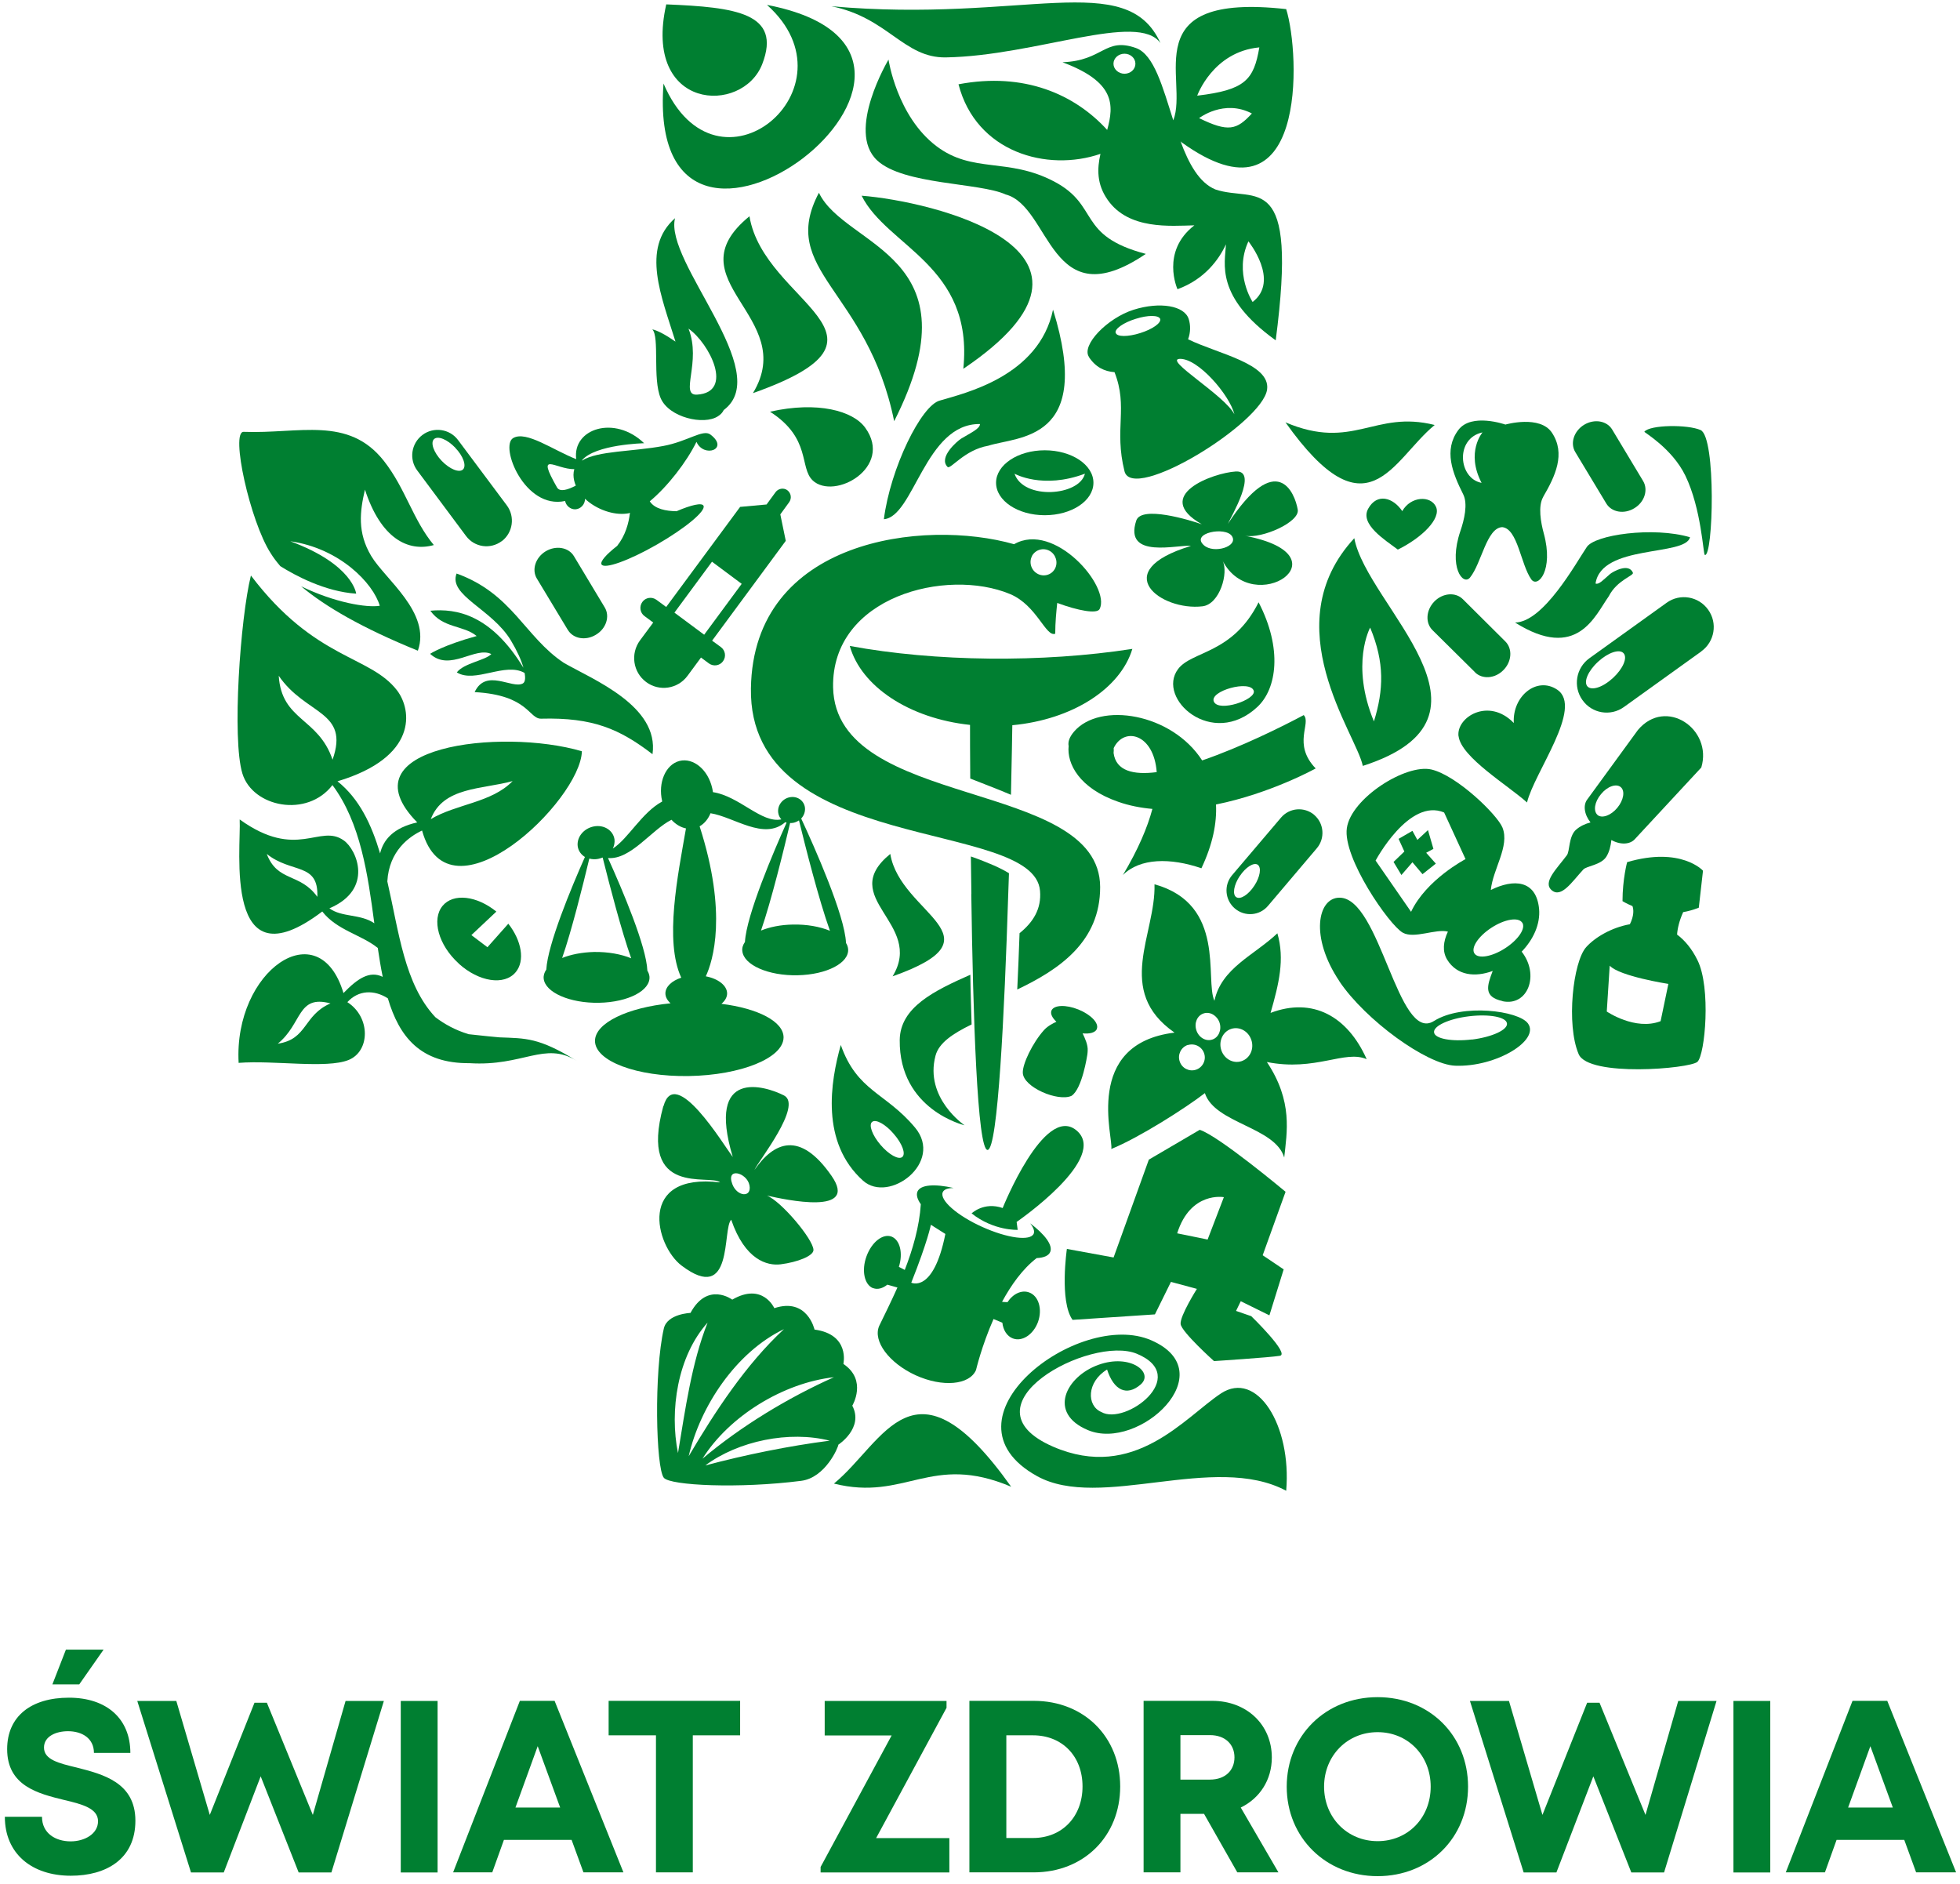 <svg width="207" height="199" viewBox="0 0 207 199" fill="none" xmlns="http://www.w3.org/2000/svg">
<path d="M0.512 191.872H4.435C4.435 193.62 5.876 194.466 7.461 194.466C8.924 194.466 10.353 193.687 10.353 192.34C10.353 190.992 8.713 190.547 6.763 190.091C4.047 189.423 0.756 188.622 0.756 184.725C0.756 181.252 3.294 179.292 7.283 179.292C11.273 179.292 13.767 181.519 13.767 185.125H9.921C9.921 183.567 8.646 182.832 7.184 182.832C5.92 182.832 4.646 183.367 4.646 184.558C4.646 185.839 6.208 186.217 8.115 186.673C10.852 187.374 14.299 188.232 14.299 192.284C14.299 196.336 11.207 198.095 7.483 198.095C3.349 198.095 0.512 195.758 0.512 191.872ZM6.951 174.215H10.941L8.369 177.889H5.532L6.962 174.215H6.951Z" fill="#007F31"/>
<path d="M40.541 179.637L35 197.751H31.543L27.531 187.597L23.63 197.751H20.172L14.498 179.637H18.621L22.156 191.672L26.877 179.826H28.185L33.038 191.672L36.496 179.637H40.553H40.541Z" fill="#007F31"/>
<path d="M42.326 179.637H46.215V197.751H42.326V179.637Z" fill="#007F31"/>
<path d="M60.379 194.31H53.22L51.989 197.739H47.855L54.904 179.626H58.572L65.842 197.739H61.62L60.368 194.31H60.379ZM54.438 190.893H59.16L56.788 184.413L54.438 190.893Z" fill="#007F31"/>
<path d="M78.166 183.266H73.168V197.739H69.278V183.266H64.279V179.626H78.166V183.266Z" fill="#007F31"/>
<path d="M100.264 194.11V197.751H86.666V197.171L94.169 183.278H87.098V179.637H99.965V180.361L92.529 194.121H100.264V194.11Z" fill="#007F31"/>
<path d="M118.306 188.666C118.306 193.921 114.461 197.739 109.185 197.739H102.38V179.626H109.185C114.482 179.626 118.306 183.434 118.306 188.666ZM114.328 188.666C114.328 185.481 112.188 183.266 109.096 183.266H106.281V194.11H109.096C112.188 194.11 114.328 191.839 114.328 188.666Z" fill="#007F31"/>
<path d="M127.161 191.56H124.667V197.739H120.778V179.626H128.037C131.638 179.626 134.32 182.12 134.32 185.615C134.32 187.987 133.034 189.924 131.039 190.893L135.018 197.739H130.674L127.161 191.56ZM124.667 187.943H127.781C129.411 187.943 130.375 186.962 130.375 185.594C130.375 184.224 129.399 183.245 127.781 183.245H124.667V187.931V187.943Z" fill="#007F31"/>
<path d="M135.894 188.688C135.894 183.311 140.005 179.236 145.491 179.236C150.977 179.236 155.044 183.288 155.044 188.688C155.044 194.088 150.955 198.14 145.491 198.14C140.028 198.14 135.894 194.065 135.894 188.688ZM151.098 188.688C151.098 185.404 148.694 182.932 145.491 182.932C142.288 182.932 139.839 185.426 139.839 188.688C139.839 191.95 142.288 194.444 145.491 194.444C148.694 194.444 151.098 191.973 151.098 188.688Z" fill="#007F31"/>
<path d="M181.287 179.637L175.746 197.751H172.288L168.276 187.597L164.375 197.751H160.918L155.244 179.637H159.366L162.901 191.672L167.622 179.826H168.93L173.784 191.672L177.242 179.637H181.298H181.287Z" fill="#007F31"/>
<path d="M183.071 179.637H186.961V197.751H183.071V179.637Z" fill="#007F31"/>
<path d="M201.124 194.31H193.965L192.735 197.739H188.601L195.649 179.626H199.318L206.588 197.739H202.365L201.113 194.31H201.124ZM195.184 190.893H199.905L197.533 184.413L195.184 190.893Z" fill="#007F31"/>
<path d="M107.146 50.026C107.146 50.026 110.105 51.707 114.582 50.026C114.006 52.387 108.099 52.832 107.146 50.026ZM110.338 54.413C113.186 54.413 115.48 52.888 115.48 50.984C115.48 49.08 113.175 47.555 110.338 47.555C107.501 47.555 105.196 49.092 105.196 50.984C105.196 52.877 107.489 54.413 110.338 54.413Z" fill="#007F31"/>
<path d="M48.443 101.75C46.304 99.814 45.562 97.086 46.747 95.661C47.878 94.303 50.349 94.592 52.421 96.273L49.784 98.755L51.48 100.036L53.685 97.553C55.093 99.346 55.47 101.472 54.461 102.674C53.264 104.111 50.571 103.698 48.443 101.762" fill="#007F31"/>
<path d="M178.494 56.74C174.626 55.593 168.365 56.473 167.567 57.797C166.437 59.467 163.023 65.702 160.009 65.746C166.58 69.876 168.454 65.011 169.905 62.974C170.78 61.249 172.598 60.792 172.454 60.48C172 59.412 170.315 60.391 170.038 60.625C169.384 61.181 168.875 61.772 168.509 61.627C169.119 57.452 178.018 58.777 178.483 56.74" fill="#007F31"/>
<path d="M148.096 53.979C147.12 52.531 145.436 52.042 144.504 53.712C143.573 55.359 146.288 57.03 147.629 58.042C150.201 56.773 152.207 54.769 151.663 53.533C151.11 52.297 148.982 52.398 148.096 53.979Z" fill="#007F31"/>
<path d="M73.611 41.677C71.738 41.788 74.11 38.225 72.713 34.707C74.93 36.255 77.556 41.443 73.611 41.677ZM71.295 23.04C67.66 26.235 69.888 31.379 71.339 36.077C70.33 35.376 69.422 34.886 68.89 34.785C69.677 35.553 68.901 40.018 69.777 42.055C70.652 44.093 74.343 44.939 75.828 43.959C76.115 43.781 76.315 43.558 76.437 43.302C81.834 39.294 70.109 27.649 71.295 23.029" fill="#007F31"/>
<path d="M60.655 49.548C60.6 49.737 60.567 49.937 60.567 50.149C60.567 50.55 60.667 50.939 60.811 51.285C60.013 51.707 59.127 52.008 58.827 51.474C56.555 47.488 58.65 49.57 60.655 49.548ZM61.454 48.623C62.85 46.92 68.026 46.809 68.026 46.809C64.922 43.803 60.434 45.262 60.855 48.49C58.429 47.544 55.569 45.451 54.195 46.264C52.755 47.109 55.392 53.834 59.68 52.91C59.791 53.411 60.223 53.79 60.745 53.79C61.321 53.767 61.787 53.278 61.787 52.676C62.983 53.811 64.822 54.435 66.208 54.235C66.319 54.235 66.419 54.202 66.529 54.157C66.407 55.248 66.053 56.551 65.178 57.653C64.036 58.544 63.371 59.289 63.526 59.601C63.792 60.146 66.419 59.211 69.4 57.497C72.381 55.782 74.575 53.957 74.298 53.411C74.132 53.066 73.013 53.322 71.45 53.99C70.353 53.979 69.145 53.756 68.624 52.943C70.496 51.396 72.525 48.779 73.555 46.664C74.331 48.412 77.079 47.432 75.019 45.885C74.231 45.306 72.625 46.62 70.054 47.099C66.862 47.7 63.138 47.599 61.476 48.635" fill="#007F31"/>
<path d="M98.901 15.436C102.736 18.342 106.437 16.605 111.324 19.166C116.2 21.726 113.673 24.877 121.01 26.814C110.825 33.716 111.025 21.815 106.204 20.535C103.445 19.277 95.421 19.533 92.639 16.939C89.326 13.855 93.837 6.296 93.837 6.296C93.837 6.296 94.723 12.274 98.901 15.436Z" fill="#007F31"/>
<path d="M117.83 35.164C117.686 34.752 118.638 34.073 119.946 33.672C121.232 33.26 122.384 33.271 122.529 33.683C122.662 34.106 121.708 34.775 120.422 35.175C119.126 35.587 117.973 35.587 117.84 35.164M130.363 43.748C129.333 41.744 122.928 38.003 124.568 37.902C126.518 37.791 129.887 41.755 130.363 43.748ZM114.992 37.691C115.713 38.793 116.655 39.227 117.707 39.305C119.171 43.035 117.641 45.272 118.761 49.771C119.603 53.132 133.345 44.682 133.821 41.131C134.187 38.404 128.602 37.357 125.476 35.832C125.754 35.086 125.742 34.318 125.543 33.695C125.099 32.28 122.496 31.835 119.713 32.715C116.943 33.594 114.183 36.456 115.004 37.691" fill="#007F31"/>
<path d="M121.597 141.551C129.288 144.913 120.301 153.296 114.904 151.036C110.593 149.232 112.598 145.369 115.99 144.145C119.381 142.909 121.929 144.968 120.456 146.227C118.993 147.485 117.63 146.839 116.921 144.635C114.76 145.949 114.748 148.453 116.311 149.121C118.827 150.591 125.797 145.369 120.079 142.976C115.17 140.928 101.25 148.453 111.224 152.784C119.791 156.491 125.144 149.678 128.945 147.162C132.746 144.657 136.426 150.513 135.838 157.438C128.225 153.375 116.212 159.575 109.54 155.901C98.635 149.878 113.896 138.178 121.597 141.551Z" fill="#007F31"/>
<path d="M85.835 50.739C84.394 49.392 85.713 46.297 81.324 43.48C86.355 42.345 90.112 43.392 91.387 45.184C94.379 49.337 88.14 52.877 85.824 50.739" fill="#007F31"/>
<path d="M132.159 109.833C132.469 110.78 132.015 111.77 131.117 112.07C130.242 112.36 129.288 111.837 128.979 110.891C128.679 109.955 129.145 108.954 130.02 108.664C130.896 108.375 131.86 108.898 132.159 109.844M128.801 108.007C129.045 108.764 128.701 109.577 128.025 109.789C127.349 110.011 126.596 109.566 126.352 108.809C126.096 108.04 126.44 107.25 127.116 107.028C127.793 106.804 128.546 107.25 128.801 108.007ZM125.454 110.367C126.174 110.145 126.939 110.535 127.171 111.247C127.416 111.959 127.017 112.739 126.307 112.973C125.598 113.206 124.822 112.817 124.589 112.093C124.346 111.381 124.734 110.59 125.443 110.356M135.628 122.258C135.904 119.607 136.58 116.334 133.799 112.16C138.941 113.184 142.033 110.846 144.338 111.86C142.31 107.306 138.62 105.29 134.187 106.972C135.063 103.91 135.705 101.316 134.907 98.566C132.447 100.894 129 102.229 128.258 105.691C127.227 103.476 129.544 95.494 121.929 93.39C122.085 98.644 117.686 104.634 124.046 109.054C114.338 110.233 117.63 120.253 117.364 121.345C120.301 120.154 125.254 116.992 127.249 115.444C128.302 118.661 134.674 119.006 135.628 122.246" fill="#007F31"/>
<path d="M77.346 125.063C76.637 123.215 78.897 123.838 79.152 125.175C79.418 126.521 77.845 126.387 77.346 125.063ZM70.053 116.824C67.394 126.521 75.029 123.95 76.049 124.873C67.272 123.816 69.189 131.542 71.982 133.658C77.523 137.855 76.26 129.761 77.224 128.815C78.676 133.068 81.036 133.702 82.444 133.524C84.217 133.301 85.935 132.634 85.912 131.999C85.879 130.875 82.532 126.889 81.003 126.265C82.976 126.71 90.733 128.392 87.829 124.194C84.471 119.352 81.734 120.61 79.684 123.549C80.072 122.647 84.815 116.735 82.798 115.689C80.781 114.664 74.553 112.739 77.39 122.191C76.426 120.921 71.295 112.405 70.076 116.813" fill="#007F31"/>
<path d="M127.15 57.586C125.687 56.283 129.466 55.559 130.12 56.639C130.785 57.719 128.191 58.51 127.15 57.586ZM125.754 57.664C116.932 60.336 122.628 64.555 126.995 64.032C128.823 63.82 129.776 60.48 129.122 59.223C132.347 65.39 142.465 58.688 131.494 56.584C133.279 56.917 137.29 55.136 137.057 53.823C136.758 52.042 134.863 47.399 129.677 55.325C130.02 54.568 132.913 49.659 130.519 49.793C128.113 49.937 121.609 52.331 126.928 55.37C125.664 54.925 120.534 53.355 120.002 54.981C118.638 59.122 124.49 57.474 125.754 57.653" fill="#007F31"/>
<path d="M48.078 47.288C48.93 48.167 49.286 49.203 48.897 49.581C48.498 49.96 47.49 49.548 46.647 48.668C45.805 47.788 45.44 46.753 45.838 46.375C46.238 45.996 47.235 46.397 48.088 47.288M52.987 57.162C54.172 56.261 54.416 54.568 53.529 53.377L48.377 46.475C47.49 45.284 45.805 45.05 44.62 45.93C43.422 46.831 43.179 48.524 44.077 49.703L49.219 56.606C50.116 57.808 51.79 58.042 52.987 57.151" fill="#007F31"/>
<path d="M130.929 92.532C131.549 91.586 132.403 91.052 132.824 91.319C133.245 91.609 133.09 92.599 132.469 93.545C131.848 94.492 130.996 95.037 130.563 94.748C130.142 94.47 130.297 93.468 130.929 92.522M138.808 86.064C137.755 85.174 136.193 85.296 135.296 86.343L130.131 92.421C129.233 93.468 129.366 95.048 130.408 95.939C131.461 96.841 133.034 96.718 133.921 95.661L139.074 89.582C139.961 88.535 139.839 86.954 138.797 86.064" fill="#007F31"/>
<path d="M81.003 0.518C107.678 5.65 68.047 35.843 70.076 8.823C75.695 21.96 90.822 9.28 81.003 0.518Z" fill="#007F31"/>
<path d="M70.364 0.462C77.667 0.763 82.588 1.364 80.504 6.763C78.421 12.152 67.826 11.707 70.364 0.462Z" fill="#007F31"/>
<path d="M126.44 10.103C126.44 10.103 128.092 5.461 133.001 5.005C132.413 8.445 131.505 9.502 126.44 10.103ZM132.214 11.985C130.619 13.722 129.732 13.989 126.64 12.475C126.64 12.475 129.266 10.438 132.214 11.985ZM118.761 5.673C119.392 5.673 119.913 6.14 119.913 6.73C119.913 7.32 119.392 7.788 118.761 7.788C118.129 7.788 117.596 7.309 117.596 6.73C117.596 6.151 118.118 5.673 118.761 5.673ZM132.292 31.891C132.292 31.891 130.286 28.863 131.848 25.489C131.848 25.489 135.206 29.653 132.292 31.891ZM124.812 15.046C138.054 24.554 137.334 5.75 135.838 0.963C119.758 -0.829 125.588 8.434 123.913 12.709C122.805 9.246 121.886 5.75 119.969 5.071C116.677 3.902 116.533 6.418 112.211 6.574C117.785 8.656 117.663 11.072 116.932 13.722C113.519 9.97 108.177 7.587 101.229 8.901C103.09 16.093 110.593 18.186 116.222 16.249C115.868 17.808 115.813 19.444 116.988 21.114C119.204 24.287 123.626 23.853 126.141 23.797C122.551 26.569 124.357 30.544 124.357 30.544C127.238 29.497 128.746 27.382 129.477 25.801C129.377 27.827 128.302 31.323 134.73 35.943C137.124 17.663 132.624 21.437 128.369 20.012C126.651 19.311 125.543 17.273 124.679 14.924L124.8 15.046H124.812Z" fill="#007F31"/>
<path d="M99.898 6.062C95.454 6.14 93.781 1.865 87.819 0.663C108.099 2.466 118.982 -3.379 122.562 4.559C120.223 1.197 109.363 5.906 99.898 6.062Z" fill="#007F31"/>
<path d="M94.435 44.482C91.609 30.555 82.122 28.607 86.488 20.357C89.259 26.18 103.378 26.836 94.435 44.482Z" fill="#007F31"/>
<path d="M160.763 97.43C161.172 98.032 160.353 99.246 158.956 100.147C157.56 101.049 156.108 101.294 155.72 100.693C155.321 100.092 156.13 98.878 157.515 97.977C158.901 97.074 160.353 96.83 160.751 97.43M154.778 90.729C154.778 90.729 150.633 92.888 149.026 96.295L145.28 90.885C145.28 90.885 148.815 84.238 152.517 85.808L154.778 90.729ZM158.679 105.736C161.35 106.315 162.635 102.964 160.707 100.503C161.915 99.246 162.691 97.631 162.546 95.984C162.247 92.911 159.843 92.8 157.449 93.991C157.659 91.798 159.466 89.36 158.679 87.4C158.136 86.053 153.891 81.912 151.176 81.266C148.461 80.642 142.688 84.316 142.244 87.456C141.789 90.584 146.71 97.687 148.151 98.5C149.359 99.179 151.653 98.054 152.916 98.388C152.417 99.446 152.318 100.493 152.838 101.349C153.869 103.031 155.787 103.231 157.648 102.541C157.038 104.144 156.662 105.28 158.69 105.725" fill="#007F31"/>
<path d="M149.171 91.063L148.006 92.409L147.175 91.029L148.317 89.928L147.707 88.591L149.171 87.745L149.691 88.702L150.811 87.667L151.387 89.649L150.622 90.06L151.642 91.207L150.234 92.321L149.171 91.063Z" fill="#007F31"/>
<path d="M71.605 153.453C70.697 148.999 71.538 143.232 74.73 139.681C73.035 143.956 72.37 148.899 71.605 153.453ZM82.798 140.371C78.775 144.089 75.506 149.099 72.736 153.786C73.932 148.531 77.745 142.787 82.798 140.371ZM88.073 145.447C83.208 147.619 78.244 150.635 74.188 154.054C77.013 149.545 82.743 146.038 88.073 145.447ZM87.63 152.149C83.297 152.706 78.698 153.642 74.487 154.766C77.988 152.161 83.363 151.069 87.63 152.149ZM72.924 138.657C72.924 138.657 70.463 138.745 70.109 140.304C69.056 144.902 69.267 155.033 70.109 156.068C70.785 156.892 78.088 157.226 84.605 156.391C87.187 156.068 88.55 152.807 88.539 152.573C88.539 152.573 91.254 150.814 90.013 148.453C90.013 148.453 91.631 145.76 89.071 144.045C89.071 144.045 89.803 140.928 86.023 140.416C86.023 140.416 85.27 136.997 81.779 138.155C81.779 138.155 80.548 135.394 77.335 137.254C77.335 137.254 74.73 135.306 72.924 138.657Z" fill="#007F31"/>
<path d="M124.324 130.251C125.731 125.786 129.255 126.432 129.255 126.432L127.538 130.908L124.324 130.251ZM123.681 135.384L126.407 136.118C126.407 136.118 124.589 139.001 124.689 139.836C124.789 140.671 128.213 143.744 128.213 143.744C128.213 143.744 134.054 143.366 135.163 143.187C136.281 143.01 132.148 139.001 132.148 139.001L130.541 138.445L131.039 137.421L134.065 138.912L135.572 134.058L133.355 132.566L135.771 125.864C135.771 125.864 128.723 119.964 126.706 119.319L121.331 122.469L117.608 132.801L112.676 131.899C112.676 131.899 111.867 137.431 113.275 139.391L121.974 138.812L123.67 135.372L123.681 135.384Z" fill="#007F31"/>
<path d="M106.791 157.014C98.291 153.408 95.654 158.585 88.073 156.681C93.438 152.283 96.474 142.487 106.791 157.014Z" fill="#007F31"/>
<path d="M135.761 44.604C142.92 47.644 145.137 43.279 151.52 44.883C147.009 48.59 144.449 56.829 135.761 44.604Z" fill="#007F31"/>
<path d="M122.163 81.544C119.68 81.867 117.852 81.41 117.608 79.518C117.63 79.34 117.63 79.172 117.619 79.005C118.705 76.724 121.863 77.469 122.163 81.544ZM112.864 78.761C112.654 80.653 113.984 83.247 118.084 84.672C119.248 85.084 120.467 85.318 121.708 85.429C121.188 87.378 120.213 89.694 118.594 92.409C120.401 90.607 123.604 90.573 126.884 91.697C128.08 89.17 128.524 86.921 128.424 84.962C134.187 83.804 138.953 81.155 138.953 81.155C136.47 78.571 138.521 76.378 137.689 75.521C135.439 76.724 131.051 78.905 126.962 80.308C123.737 75.299 116.134 74.085 113.419 77.28C112.942 77.848 112.787 78.326 112.854 78.75" fill="#007F31"/>
<path d="M79.152 22.84C80.681 32.091 96.629 35.454 79.518 41.52C84.438 33.427 70.874 29.597 79.152 22.84Z" fill="#007F31"/>
<path d="M94.025 90.183C95.078 96.585 106.115 98.911 94.269 103.109C97.682 97.508 88.284 94.859 94.025 90.183Z" fill="#007F31"/>
<path d="M38.547 51.696C38.004 54.023 37.727 56.239 39.2 58.71C40.663 61.171 45.551 64.7 44.132 68.719C38.27 66.336 34.38 64.076 31.797 61.916C35.377 63.654 38.746 64.199 40.109 63.976C39.411 61.593 35.887 57.909 30.656 57.162C37.295 59.612 37.616 62.696 37.616 62.696C34.324 62.484 31.144 60.759 29.603 59.79C29.215 59.334 28.861 58.877 28.584 58.421C26.422 55.081 24.306 45.551 25.735 45.607C31.609 45.83 36.785 43.892 40.553 48.691C42.846 51.618 43.611 54.914 45.817 57.563C43.112 58.32 40.22 56.884 38.536 51.686" fill="#007F31"/>
<path d="M59.969 66.525L56.699 61.103C56.134 60.169 56.555 58.877 57.63 58.221C58.716 57.575 60.047 57.797 60.612 58.733L63.87 64.154C64.435 65.09 64.025 66.392 62.928 67.038C61.853 67.694 60.523 67.461 59.969 66.515" fill="#007F31"/>
<path d="M155.787 71.001L151.287 66.548C150.512 65.779 150.6 64.433 151.487 63.52C152.373 62.617 153.725 62.506 154.501 63.286L158.978 67.739C159.754 68.507 159.676 69.866 158.779 70.767C157.903 71.669 156.551 71.769 155.775 71.001" fill="#007F31"/>
<path d="M169.639 53.166L166.37 47.744C165.805 46.809 166.226 45.517 167.301 44.861C168.387 44.204 169.717 44.437 170.271 45.373L173.53 50.795C174.095 51.73 173.684 53.033 172.598 53.678C171.523 54.335 170.194 54.101 169.639 53.166Z" fill="#007F31"/>
<path d="M45.44 69.041C45.44 69.041 46.78 68.151 50.339 67.171C48.953 66.013 46.78 66.369 45.451 64.499C48.199 64.244 51.846 64.889 55.281 70.522C55.059 69.72 54.605 68.719 53.962 67.65C51.967 64.31 47.324 62.896 48.221 60.57C54.129 62.696 55.413 67.26 59.559 70.01C62.672 71.791 69.632 74.564 68.913 79.651C65.454 77.002 62.651 75.755 57.154 75.899C55.835 75.933 55.835 73.406 50.128 73.094C51.324 70.534 54.084 72.793 55.214 72.181C55.458 72.048 55.514 71.647 55.403 71.068C53.341 69.888 50.172 72.203 48.244 71.012C49.008 70.022 51.269 69.743 51.889 69.075C50.205 68.229 47.523 70.968 45.44 69.064" fill="#007F31"/>
<path d="M62.24 90.673C62.529 90.751 62.839 90.773 63.171 90.706C63.337 90.673 63.493 90.617 63.648 90.562C64.379 93.489 65.632 98.31 66.662 101.205C65.61 100.771 64.236 100.515 62.739 100.537C61.454 100.571 60.29 100.804 59.37 101.172C60.368 98.3 61.542 93.579 62.24 90.673ZM83.43 86.921C83.541 86.921 83.652 86.921 83.773 86.899C83.996 86.855 84.205 86.754 84.383 86.643C85.037 89.326 86.478 95.037 87.653 98.3C86.599 97.865 85.225 97.609 83.73 97.642C82.444 97.665 81.291 97.899 80.371 98.277C81.469 95.104 82.798 89.66 83.441 86.933M57.42 103.342C57.563 104.812 60.179 105.959 63.26 105.903C66.352 105.847 68.724 104.601 68.591 103.131C68.569 102.92 68.491 102.708 68.369 102.507C68.27 99.958 65.754 94.024 64.213 90.617C66.618 90.818 68.812 87.623 70.918 86.576C71.362 87.066 71.904 87.378 72.447 87.489C71.583 92.466 70.154 99.368 71.948 103.253C70.963 103.576 70.275 104.2 70.275 104.912C70.275 105.29 70.475 105.647 70.818 105.959C66.286 106.404 62.861 108.03 62.839 109.911C62.817 112.06 67.25 113.73 72.746 113.64C78.254 113.551 82.721 111.737 82.754 109.577C82.776 107.884 80.038 106.493 76.193 106.014C76.559 105.703 76.792 105.325 76.792 104.924C76.792 104.077 75.838 103.354 74.542 103.109C75.296 101.483 76.858 96.496 73.888 87.266C74.398 86.977 74.796 86.487 75.04 85.886C77.523 86.275 80.671 88.792 82.931 86.832C82.987 86.843 83.02 86.855 83.075 86.877C81.701 89.949 78.83 96.64 78.676 99.479C78.465 99.78 78.355 100.103 78.398 100.437C78.543 101.917 81.158 103.064 84.239 102.997C87.331 102.931 89.713 101.684 89.57 100.214C89.547 100.003 89.481 99.791 89.348 99.59C89.237 96.685 85.99 89.393 84.616 86.443C84.904 86.142 85.059 85.719 85.014 85.296C84.915 84.549 84.217 84.049 83.419 84.194C82.643 84.339 82.089 85.062 82.188 85.819C82.222 86.098 82.344 86.343 82.521 86.532C80.449 86.988 78.088 84.082 75.296 83.659C75.285 83.514 75.24 83.37 75.218 83.236C74.775 81.277 73.223 79.997 71.76 80.364C70.297 80.742 69.478 82.646 69.931 84.606V84.65C67.781 85.819 66.352 88.569 64.723 89.615C64.867 89.315 64.934 88.981 64.9 88.658C64.767 87.701 63.804 87.077 62.729 87.277C61.654 87.478 60.9 88.402 61.011 89.36C61.077 89.86 61.365 90.25 61.775 90.506C60.312 93.802 57.841 99.746 57.696 102.396C57.487 102.696 57.387 103.019 57.42 103.354" fill="#007F31"/>
<path d="M115.835 108.664C116.089 108.063 115.214 107.15 113.896 106.615C112.577 106.082 111.302 106.125 111.047 106.727C110.914 107.061 111.125 107.484 111.568 107.907C111.169 108.096 110.671 108.341 110.26 108.787C109.041 110.145 107.978 112.383 108.021 113.306C108.077 114.82 111.734 116.379 113.163 115.733C114.305 114.999 114.826 111.414 114.826 111.436C114.848 111.28 114.871 111.124 114.871 110.98C114.915 110.346 114.594 109.677 114.338 109.132C115.092 109.209 115.679 109.054 115.846 108.664" fill="#007F31"/>
<path d="M155.454 109.777C153.326 110.033 151.53 109.7 151.454 109.032C151.364 108.353 153.027 107.584 155.155 107.328C157.294 107.072 159.078 107.406 159.155 108.085C159.244 108.754 157.593 109.521 155.454 109.789M141.457 103.643C144.216 107.74 150.678 112.427 153.68 112.549C158.003 112.716 162.657 109.867 161.371 108.085C160.396 106.738 154.434 105.948 151.442 107.829C147.63 110.245 145.79 94.803 141.468 94.803C139.163 94.803 138.31 98.956 141.468 103.643" fill="#007F31"/>
<path d="M93.348 54.836C94.025 49.481 97.294 42.79 99.267 42.3C101.827 41.532 109.739 39.773 111.213 32.703C115.536 46.642 107.545 46.052 104.364 47.076C101.871 47.499 100.375 49.614 100.076 49.314C99.067 48.312 101.106 46.575 101.516 46.319C102.525 45.706 103.478 45.295 103.5 44.783C97.704 44.694 96.518 54.624 93.327 54.836" fill="#007F31"/>
<path d="M101.738 38.949C102.857 28.05 93.681 26.057 90.999 20.669C98.269 21.225 120.379 26.369 101.738 38.949Z" fill="#007F31"/>
<path d="M154.046 77.759C154.323 79.985 159.321 82.98 161.272 84.75C162.037 81.566 167.256 74.719 164.463 72.838C162.314 71.391 159.71 73.517 159.876 76.356C157.216 73.606 153.78 75.743 154.036 77.759" fill="#007F31"/>
<path d="M171.468 68.986C171.911 69.465 171.401 70.633 170.348 71.602C169.296 72.582 168.099 72.972 167.655 72.493C167.223 72.014 167.722 70.845 168.786 69.876C169.838 68.908 171.036 68.507 171.468 68.986ZM179.68 68.786C181.088 67.772 181.42 65.802 180.4 64.388C179.392 62.974 177.43 62.64 176.022 63.654L167.855 69.52C166.437 70.545 166.115 72.515 167.123 73.929C168.121 75.354 170.094 75.688 171.513 74.663L179.68 68.797V68.786Z" fill="#007F31"/>
<path d="M180.046 58.599C179.879 58.544 179.691 53.733 177.996 50.238C176.599 47.354 173.618 45.651 173.662 45.595C174.261 44.85 178.25 44.816 179.603 45.418C181.264 46.163 180.943 58.9 180.046 58.61" fill="#007F31"/>
<path d="M49.462 109.209C48.088 108.797 46.936 108.152 45.983 107.429C42.703 103.932 42.138 98.432 40.907 93.089C41.085 89.86 43.223 88.346 44.575 87.712C47.413 97.909 61.321 84.572 61.454 79.34C52.943 76.835 36.175 78.828 44.065 86.855C41.538 87.411 40.475 88.714 40.142 90.128C39.234 87.077 37.948 84.35 35.643 82.513C44.143 79.963 43.522 74.986 41.927 72.904C39.056 69.187 33.282 69.732 26.5 60.781C25.381 65.256 24.483 78.059 25.602 81.7C26.689 85.24 32.418 86.409 35.111 82.913C38.092 86.91 38.846 92.365 39.533 97.508C38.07 96.496 36.097 96.897 34.789 95.928C39.5 93.924 37.682 89.727 36.308 88.758C33.759 86.943 31.387 90.907 25.314 86.543C25.481 89.605 23.53 104.233 34.036 96.262C35.577 98.243 38.159 98.711 39.898 100.114C40.054 101.16 40.22 102.196 40.42 103.165C39.034 102.485 37.76 103.342 36.275 104.879C33.693 96.229 24.66 102.507 25.203 112.249C28.96 111.959 34.468 112.883 36.806 111.948C39.089 111.035 39.167 107.429 36.685 105.837C37.86 104.545 39.522 104.512 40.962 105.436C42.171 109.511 44.409 112.327 49.596 112.282C55.27 112.638 57.508 109.945 60.9 112.026C56.877 109.554 55.536 109.666 52.743 109.554C52.488 109.544 50.814 109.365 49.485 109.221L49.462 109.209ZM54.139 82.49C51.923 84.784 48.199 84.895 45.496 86.509C46.814 83.08 50.904 83.381 54.139 82.49ZM35.122 80.231C33.604 75.743 29.747 76.156 29.437 71.368C32.285 75.543 36.951 75.042 35.122 80.231ZM28.174 90.183C30.789 92.287 33.659 91.051 33.515 94.715C31.676 92.154 29.304 93.178 28.174 90.183ZM29.337 110.223C31.953 108.096 31.376 105.023 34.901 105.969C32.019 107.217 32.485 109.766 29.337 110.223Z" fill="#007F31"/>
<path d="M99.843 130.318C98.579 136.641 96.241 135.461 96.241 135.461C97.981 131.097 98.313 129.349 98.313 129.349L99.843 130.318ZM92.218 136.04C92.695 136.218 93.227 136.063 93.714 135.673C94.013 135.751 94.379 135.862 94.779 135.973C94.113 137.465 93.426 138.846 92.85 140.037C92.162 141.629 93.892 143.956 96.718 145.247C99.544 146.527 102.392 146.272 103.079 144.69C103.079 144.69 103.666 142.164 104.929 139.302C105.251 139.436 105.562 139.558 105.861 139.692C105.949 140.471 106.348 141.117 106.969 141.35C107.955 141.729 109.141 140.938 109.629 139.603C110.105 138.256 109.695 136.864 108.697 136.497C107.9 136.196 106.979 136.641 106.404 137.521C106.226 137.521 106.027 137.499 105.828 137.487C106.78 135.728 107.988 134.014 109.485 132.867C110.227 132.834 110.748 132.622 110.914 132.221C111.213 131.509 110.36 130.373 108.797 129.193C109.141 129.627 109.285 130.006 109.174 130.285C108.83 131.097 106.393 130.774 103.733 129.572C101.062 128.37 99.211 126.733 99.566 125.909C99.699 125.609 100.109 125.464 100.719 125.464C98.713 125.007 97.216 125.107 96.895 125.842C96.751 126.198 96.884 126.666 97.25 127.178C97.095 129.538 96.407 131.921 95.554 134.115C95.355 134.014 95.144 133.903 94.933 133.792C95.388 132.344 95.055 130.952 94.158 130.596C93.227 130.25 92.052 131.186 91.509 132.689C90.966 134.181 91.287 135.695 92.218 136.051" fill="#007F31"/>
<path d="M107.368 129.049L107.479 129.884C107.479 129.884 104.963 130.006 102.613 128.147C102.613 128.147 103.91 126.889 105.894 127.579C105.894 127.579 110.271 116.635 113.652 119.352C117.264 122.258 107.368 129.049 107.368 129.049Z" fill="#007F31"/>
<path d="M95.288 122.191C94.9 122.513 93.87 121.935 92.994 120.911C92.119 119.886 91.72 118.795 92.107 118.484C92.496 118.161 93.526 118.728 94.402 119.763C95.288 120.777 95.687 121.868 95.288 122.191ZM88.805 110.334C87.696 114.264 86.644 120.654 91.154 124.696C93.913 127.144 99.699 122.748 96.64 119.084C93.548 115.377 90.522 115.277 88.794 110.346" fill="#007F31"/>
<path d="M132.413 72.96C132.669 73.896 128.735 75.243 128.203 74.107C127.671 72.972 132.059 71.758 132.413 72.96ZM124.413 70.667C122.107 73.762 128.003 79.117 132.79 74.663C134.852 72.749 135.462 68.496 132.923 63.609C130.175 69.097 125.864 68.719 124.413 70.667Z" fill="#007F31"/>
<path d="M144.705 66.281C146.245 69.977 146.134 72.861 145.103 76.189C142.598 70.133 144.705 66.281 144.705 66.281ZM143.929 80.887C160.031 75.71 144.371 64.02 143.03 56.839C134.52 66.046 143.253 77.514 143.929 80.887Z" fill="#007F31"/>
<path d="M175.369 107.851C172.698 108.875 169.695 106.827 169.695 106.827L170.005 101.984C171.036 103.109 176.2 103.91 176.2 103.91L175.379 107.851H175.369ZM172.133 97.609C170.215 97.954 168.476 98.967 167.522 100.024C166.126 101.573 165.395 108.207 166.725 111.325C167.755 113.774 178.461 112.872 179.27 112.138C180.079 111.391 180.721 104.289 179.27 101.394C178.671 100.181 177.929 99.302 177.12 98.7C177.164 98.066 177.341 97.264 177.763 96.329C178.295 96.239 178.849 96.083 179.414 95.861L179.857 91.954C179.857 91.954 177.552 89.381 171.845 91.051C171.845 91.051 171.357 92.844 171.357 95.171C171.357 95.171 171.745 95.416 172.41 95.694C172.532 96.039 172.598 96.685 172.121 97.642" fill="#007F31"/>
<path d="M168.72 86.064C168.254 85.663 168.398 84.683 169.085 83.871C169.75 83.047 170.692 82.724 171.169 83.125C171.646 83.526 171.479 84.506 170.803 85.318C170.127 86.131 169.185 86.465 168.708 86.064M166.459 87.612C165.65 88.335 165.804 89.883 165.483 90.317C164.43 91.742 162.879 93.178 163.888 94.024C164.896 94.871 166.027 93.123 167.213 91.831C167.578 91.442 169.085 91.364 169.65 90.473C169.971 89.961 170.116 89.326 170.182 88.714C171.113 89.237 172.166 89.215 172.698 88.58L179.679 81.054C180.899 76.991 175.934 73.595 172.986 77.091L167.678 84.372C167.157 84.995 167.312 86.02 167.977 86.855C167.434 86.999 166.879 87.244 166.47 87.612" fill="#007F31"/>
<path d="M102.613 108.186C102.569 106.493 102.503 104.734 102.48 102.941C98.68 104.623 95.066 106.37 95.022 109.833C94.945 117.214 101.871 118.84 101.871 118.84C101.871 118.84 97.615 115.968 98.801 111.492C99.155 110.134 100.652 109.143 102.624 108.186" fill="#007F31"/>
<path d="M108.996 58.699C109.385 58.031 110.204 57.808 110.87 58.187C111.523 58.565 111.767 59.412 111.412 60.068C111.047 60.737 110.204 60.959 109.551 60.581C108.886 60.202 108.642 59.356 109.008 58.699M79.307 72.704C79.03 90.417 109.207 86.386 109.839 94.079C110.005 95.995 109.108 97.397 107.678 98.555C107.601 100.559 107.534 102.552 107.434 104.5C111.9 102.374 116.2 99.446 116.189 93.679C116.167 82.167 88.251 85.574 87.985 72.593C87.807 62.996 99.976 59.935 106.68 62.74C109.518 63.931 110.448 67.316 111.446 66.926C111.446 65.713 111.557 64.644 111.656 63.676C113.851 64.489 115.857 64.867 116.134 64.321C117.33 61.95 111.335 55.025 107.102 57.474C97.582 54.758 79.54 56.929 79.307 72.704Z" fill="#007F31"/>
<path d="M119.591 68.529C110.071 70.01 98.757 69.888 89.746 68.218C90.954 72.515 96.053 75.877 102.447 76.556C102.447 77.614 102.447 79.618 102.47 82.223C103.511 82.635 104.564 83.035 105.617 83.459C105.994 83.626 106.393 83.771 106.77 83.938C106.858 80.108 106.903 77.335 106.913 76.59C113.241 76 118.317 72.749 119.591 68.529Z" fill="#007F31"/>
<path d="M102.58 94.414C102.757 107.083 103.212 121.534 104.309 121.444C105.395 121.345 106.082 106.95 106.481 94.458C106.504 93.713 106.526 92.966 106.559 92.22C106.115 91.942 105.583 91.675 104.962 91.397C104.243 91.085 103.434 90.762 102.536 90.451C102.558 91.73 102.569 93.067 102.591 94.425" fill="#007F31"/>
<path d="M162.99 52.453C164.254 50.283 165.372 47.922 163.91 45.707C162.646 43.792 158.989 44.838 158.989 44.838C158.989 44.838 155.398 43.569 154.024 45.406C152.429 47.533 153.404 49.96 154.534 52.209C155.044 53.222 154.634 54.925 154.235 56.082C152.938 59.902 154.523 61.895 155.254 60.992C156.473 59.49 157.005 55.738 158.656 55.671C160.297 55.837 160.607 59.623 161.727 61.193C162.403 62.128 164.109 60.247 163.046 56.35C162.724 55.17 162.413 53.444 162.99 52.465V52.453ZM156.473 50.995C154.024 50.538 153.647 46.297 156.573 45.663C156.573 45.663 154.778 47.744 156.473 50.995Z" fill="#007F31"/>
<path d="M74.376 67.038L71.229 64.7L75.196 59.322L78.332 61.66L74.364 67.038H74.376ZM83.175 51.785C82.776 51.485 82.211 51.574 81.912 51.974L80.959 53.278L78.166 53.533L70.386 64.065L70.353 64.098L69.322 63.341C68.846 62.996 68.18 63.096 67.838 63.575C67.494 64.054 67.594 64.722 68.07 65.067L68.989 65.746L68.956 65.791L67.594 67.628C66.562 69.031 66.851 70.99 68.236 72.025C69.621 73.061 71.583 72.771 72.613 71.368L73.977 69.52L74.032 69.442L74.874 70.066C75.351 70.411 76.016 70.311 76.36 69.832C76.714 69.354 76.604 68.685 76.138 68.34L75.207 67.661L82.987 57.118L82.411 54.324L83.341 53.044C83.64 52.632 83.552 52.075 83.153 51.774" fill="#007F31"/>
</svg>
